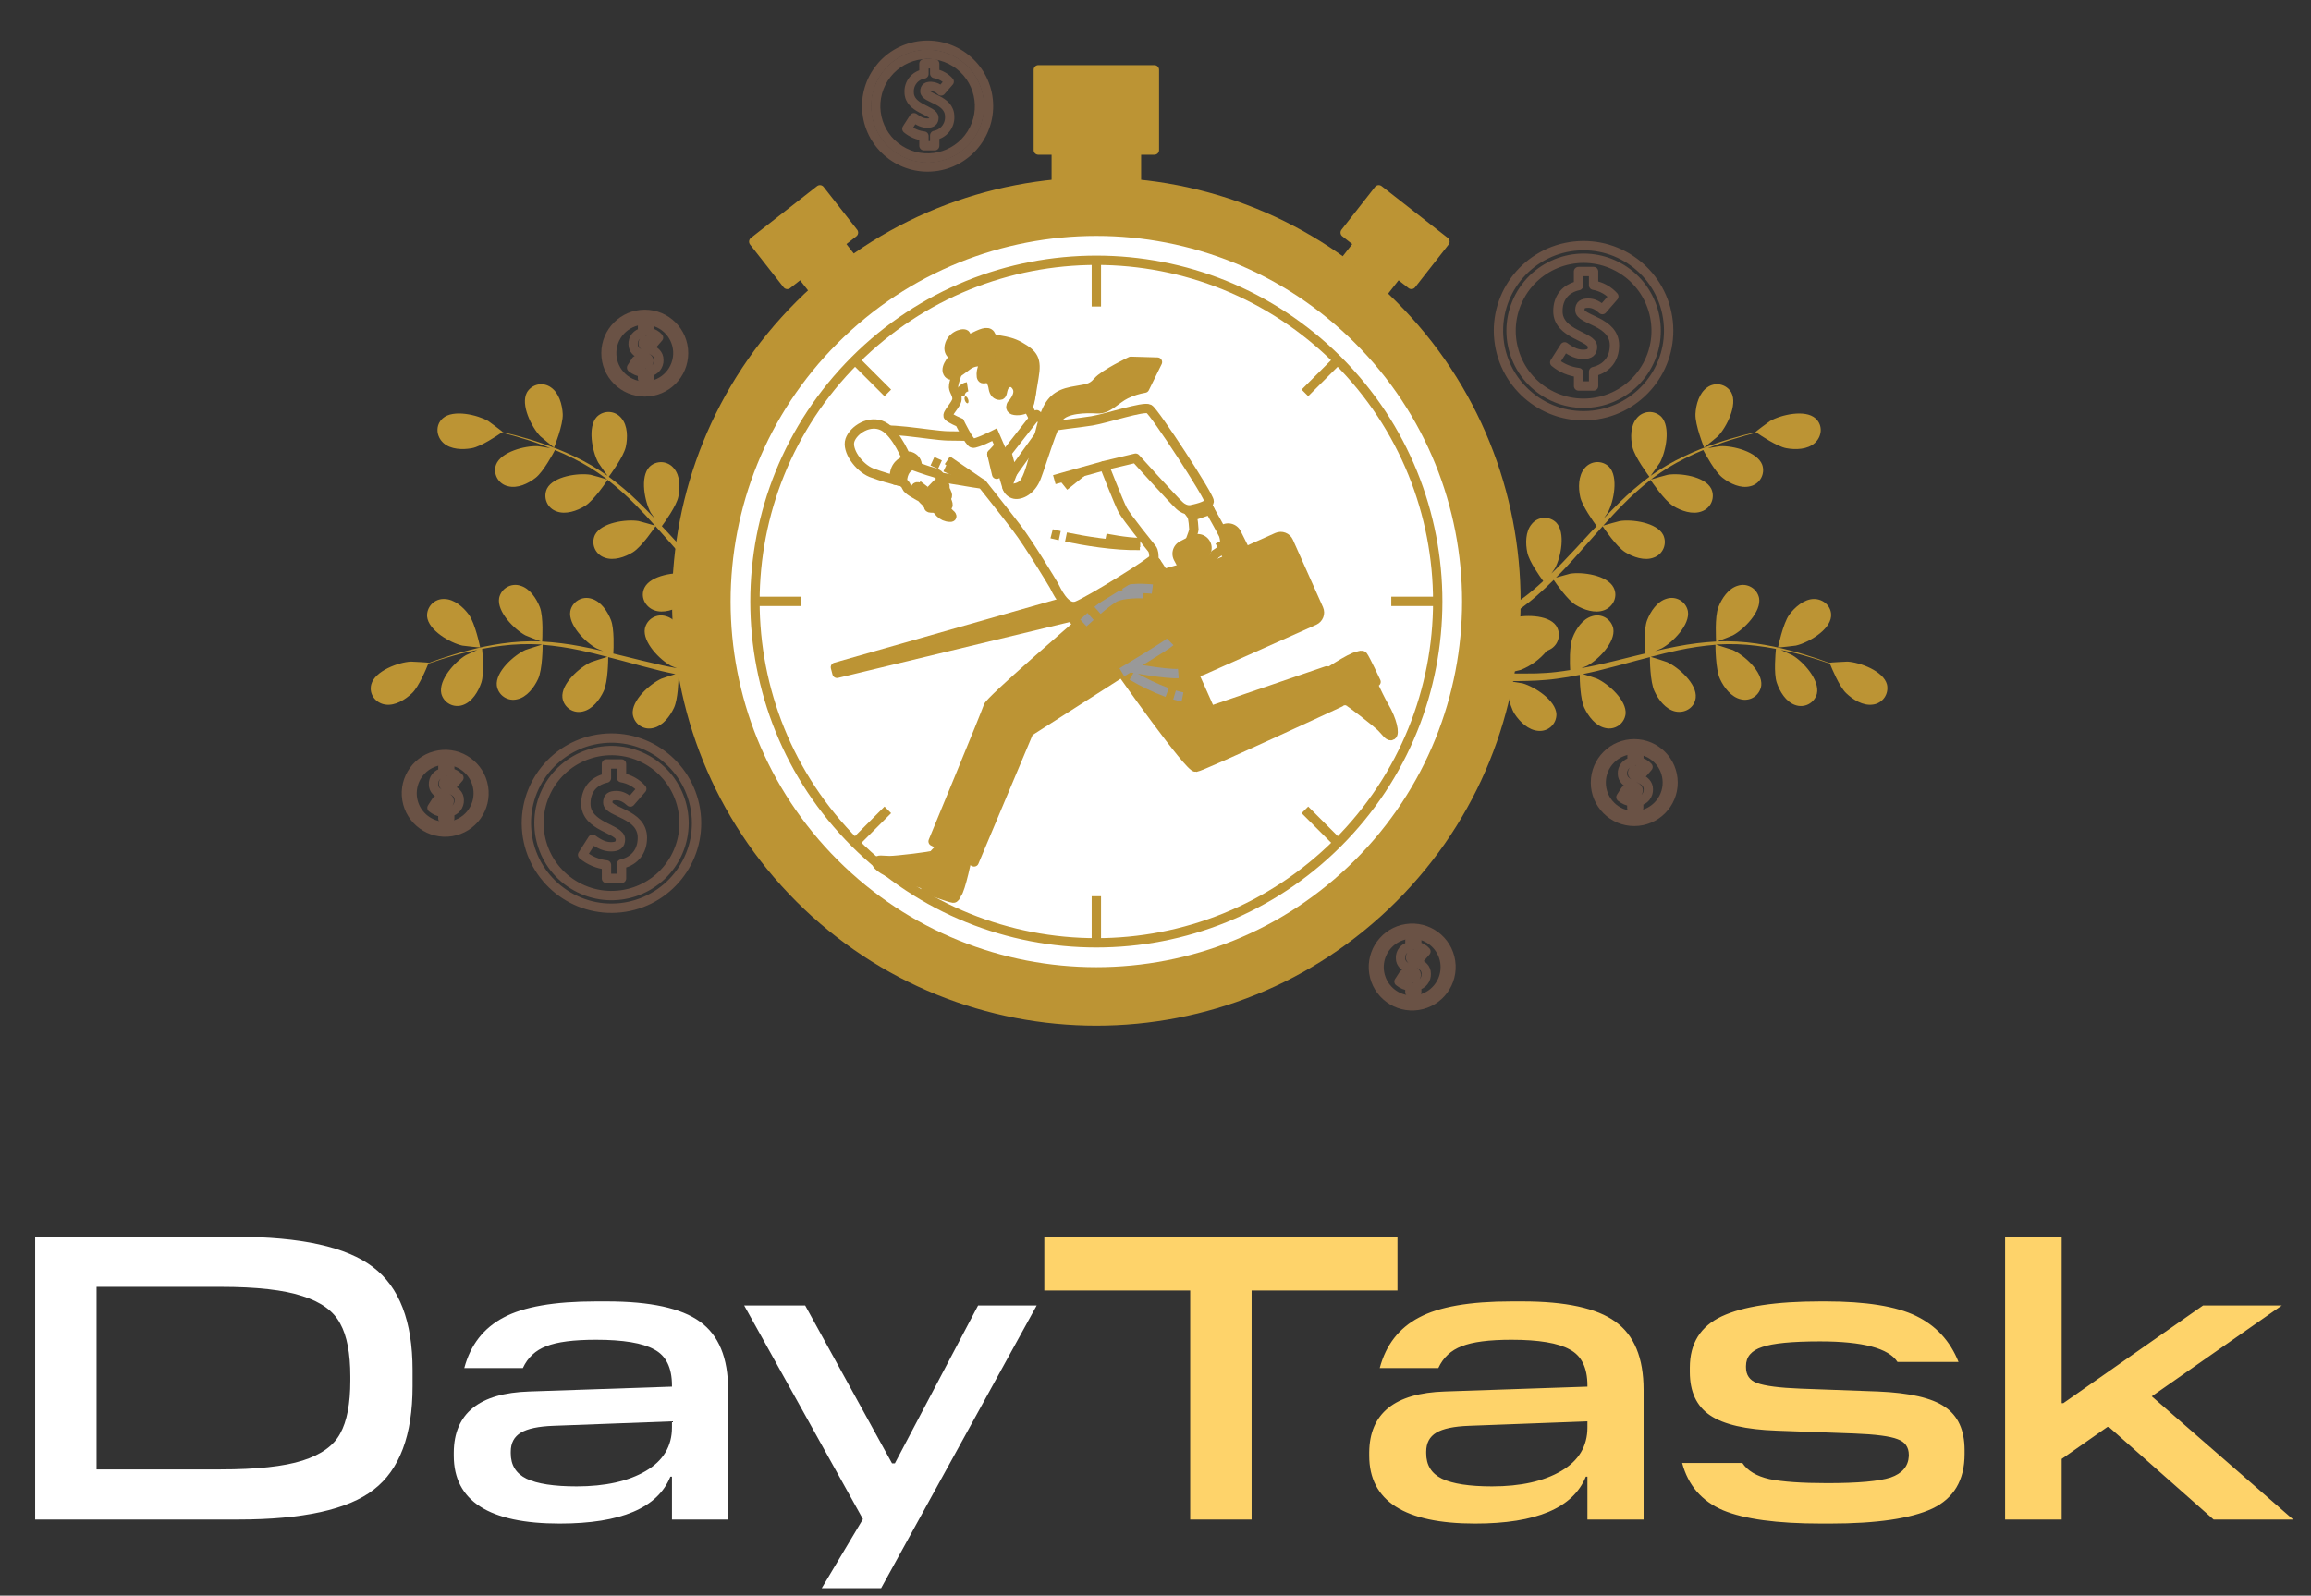 <svg width="139" height="96" viewBox="0 0 139 96" fill="none" xmlns="http://www.w3.org/2000/svg">
<rect x="0" y="0" width="139" height="96" fill="#333333" stroke="none"/>
<path d="M24.814 82.427V83.4C24.814 86.348 24.036 88.422 22.48 89.621C20.941 90.82 18.219 91.42 14.315 91.42H2.114V74.407H14.169C18.09 74.407 20.844 75.015 22.432 76.23C24.02 77.429 24.814 79.495 24.814 82.427ZM13.27 77.421H5.808V88.406H13.27C15.441 88.406 17.085 88.228 18.203 87.871C19.321 87.515 20.074 86.972 20.463 86.243C20.868 85.514 21.071 84.453 21.071 83.059V82.816C21.071 81.423 20.868 80.362 20.463 79.632C20.074 78.887 19.321 78.336 18.203 77.98C17.085 77.607 15.441 77.421 13.27 77.421ZM43.795 83.618V91.42H40.417V88.843H40.32C39.558 90.723 37.339 91.663 33.661 91.663C29.416 91.663 27.293 90.302 27.293 87.58V87.385C27.309 85.036 28.824 83.813 31.838 83.716L40.417 83.424V83.351C40.417 82.282 40.06 81.561 39.348 81.188C38.651 80.799 37.484 80.605 35.848 80.605C34.503 80.605 33.507 80.734 32.859 80.993C32.211 81.237 31.741 81.674 31.449 82.306H27.925C28.298 80.912 29.084 79.9 30.282 79.268C31.482 78.62 33.337 78.296 35.848 78.296H36.504C39.113 78.296 40.976 78.701 42.094 79.511C43.228 80.321 43.795 81.69 43.795 83.618ZM30.72 87.337V87.434C30.72 88.147 31.036 88.657 31.668 88.965C32.316 89.273 33.32 89.427 34.681 89.427C36.399 89.427 37.784 89.119 38.837 88.503C39.89 87.888 40.417 87.013 40.417 85.878V85.514L33.296 85.781C32.389 85.814 31.733 85.951 31.328 86.194C30.922 86.437 30.72 86.818 30.72 87.337ZM62.354 78.539L52.997 95.551H49.425L51.904 91.395L44.759 78.539H48.428L53.654 88.041H53.824L58.83 78.539H62.354Z" fill="white"/>
<path d="M75.281 77.64V91.42H71.587V77.64H62.813V74.407H84.054V77.64H75.281ZM98.857 83.618V91.42H95.479V88.843H95.382C94.62 90.723 92.4 91.663 88.722 91.663C84.478 91.663 82.355 90.302 82.355 87.58V87.385C82.371 85.036 83.886 83.813 86.9 83.716L95.479 83.424V83.351C95.479 82.282 95.122 81.561 94.409 81.188C93.713 80.799 92.546 80.605 90.91 80.605C89.565 80.605 88.569 80.734 87.921 80.993C87.272 81.237 86.803 81.674 86.511 82.306H82.987C83.36 80.912 84.145 79.9 85.344 79.268C86.543 78.62 88.398 78.296 90.91 78.296H91.566C94.174 78.296 96.038 78.701 97.156 79.511C98.29 80.321 98.857 81.69 98.857 83.618ZM85.782 87.337V87.434C85.782 88.147 86.098 88.657 86.73 88.965C87.378 89.273 88.382 89.427 89.743 89.427C91.461 89.427 92.846 89.119 93.899 88.503C94.952 87.888 95.479 87.013 95.479 85.878V85.514L88.358 85.781C87.451 85.814 86.794 85.951 86.389 86.194C85.984 86.437 85.782 86.818 85.782 87.337ZM110.071 91.663H109.537C106.88 91.663 104.911 91.395 103.631 90.861C102.351 90.31 101.533 89.362 101.176 88.017H104.798C105.105 88.487 105.648 88.811 106.426 88.989C107.22 89.151 108.378 89.232 109.901 89.232C111.748 89.232 113.02 89.119 113.717 88.892C114.413 88.649 114.778 88.22 114.81 87.604V87.531C114.81 87.061 114.584 86.745 114.13 86.583C113.676 86.405 112.809 86.292 111.53 86.243L106.863 86.073C105 86.008 103.663 85.7 102.853 85.149C102.043 84.599 101.638 83.732 101.638 82.549V82.282C101.638 80.823 102.278 79.794 103.558 79.195C104.838 78.596 106.815 78.296 109.488 78.296H109.804C112.234 78.296 114.049 78.588 115.248 79.171C116.447 79.754 117.297 80.678 117.8 81.941H114.13C113.595 81.115 112.04 80.702 109.464 80.702C107.795 80.702 106.636 80.815 105.988 81.042C105.34 81.253 105.016 81.633 105.016 82.184V82.257C105.016 82.727 105.235 83.043 105.672 83.205C106.159 83.383 107.033 83.497 108.297 83.545L112.963 83.716C114.859 83.796 116.196 84.104 116.973 84.639C117.767 85.174 118.164 86.04 118.164 87.239V87.482C118.164 89.054 117.516 90.148 116.22 90.763C114.924 91.363 112.874 91.663 110.071 91.663ZM124.004 87.774V91.42H120.601V74.407H124.004V84.42H124.101L132.51 78.539H137.249L129.423 84.007L137.929 91.42H133.142L126.847 85.854H126.75L124.004 87.774Z" fill="#FED36A"/>
<g opacity="0.3">
<path d="M95.803 24.982C98.612 24.675 100.641 22.148 100.334 19.339C100.027 16.529 97.5 14.501 94.69 14.808C91.881 15.115 89.852 17.642 90.159 20.451C90.467 23.261 92.993 25.289 95.803 24.982Z" stroke="#EB996E" stroke-width="0.562" stroke-linecap="round" stroke-linejoin="round"/>
<path d="M99.088 21.971C100.233 19.852 99.442 17.205 97.323 16.061C95.203 14.916 92.557 15.706 91.412 17.826C90.267 19.946 91.058 22.592 93.177 23.737C95.297 24.881 97.943 24.091 99.088 21.971Z" stroke="#EB996E" stroke-width="0.562" stroke-linecap="round" stroke-linejoin="round"/>
<path d="M97.105 20.771C97.105 19.304 95.024 19.271 95.024 18.658C95.024 18.336 95.193 18.239 95.54 18.239C95.839 18.239 96.09 18.368 96.378 18.627L97.066 17.836C96.748 17.48 96.32 17.242 95.85 17.161V16.336H94.943V17.185C94.165 17.353 93.704 17.907 93.704 18.723C93.704 20.134 95.786 20.223 95.786 20.868C95.786 21.182 95.624 21.32 95.221 21.32C94.882 21.32 94.544 21.19 94.108 20.868L93.512 21.804C93.921 22.142 94.42 22.353 94.947 22.412V23.223H95.851V22.356C96.689 22.156 97.105 21.548 97.105 20.771Z" stroke="#EB996E" stroke-width="0.562" stroke-linecap="round" stroke-linejoin="round"/>
</g>
<g opacity="0.3">
<path d="M98.296 49.417C99.585 49.417 100.63 48.372 100.63 47.083C100.63 45.794 99.585 44.749 98.296 44.749C97.007 44.749 95.962 45.794 95.962 47.083C95.962 48.372 97.007 49.417 98.296 49.417Z" stroke="#EB996E" stroke-width="0.562" stroke-linecap="round" stroke-linejoin="round"/>
<path d="M99.702 48.49C100.479 47.713 100.479 46.453 99.702 45.676C98.925 44.899 97.666 44.899 96.888 45.676C96.112 46.453 96.112 47.713 96.888 48.49C97.666 49.267 98.925 49.267 99.702 48.49Z" stroke="#EB996E" stroke-width="0.562" stroke-linecap="round" stroke-linejoin="round"/>
<path d="M99.142 47.482C99.142 46.813 98.193 46.794 98.193 46.519C98.193 46.371 98.27 46.328 98.428 46.328C98.574 46.335 98.711 46.398 98.812 46.504L99.124 46.143C98.98 45.982 98.787 45.874 98.574 45.835V45.459H98.161V45.846C97.994 45.87 97.842 45.956 97.735 46.087C97.628 46.218 97.575 46.385 97.585 46.553C97.585 47.197 98.534 47.241 98.534 47.532C98.534 47.676 98.46 47.738 98.277 47.738C98.089 47.728 97.91 47.655 97.769 47.532L97.494 47.959C97.681 48.113 97.908 48.209 98.149 48.235V48.605H98.562V48.204C98.73 48.176 98.882 48.086 98.989 47.953C99.096 47.82 99.15 47.653 99.142 47.482Z" stroke="#EB996E" stroke-width="0.562" stroke-linecap="round" stroke-linejoin="round"/>
</g>
<g opacity="0.3">
<path d="M56.371 10C58.369 9.68 59.729 7.802 59.41 5.804C59.09 3.807 57.212 2.446 55.214 2.766C53.216 3.086 51.856 4.964 52.176 6.962C52.495 8.959 54.374 10.319 56.371 10Z" stroke="#EB996E" stroke-width="0.562" stroke-linecap="round" stroke-linejoin="round"/>
<path d="M58.429 8.058C59.353 6.602 58.921 4.673 57.465 3.749C56.009 2.826 54.08 3.257 53.156 4.713C52.233 6.169 52.664 8.099 54.12 9.022C55.576 9.946 57.506 9.514 58.429 8.058Z" stroke="#EB996E" stroke-width="0.562" stroke-linecap="round" stroke-linejoin="round"/>
<path d="M57.12 7.012C57.12 5.962 55.631 5.938 55.631 5.498C55.631 5.268 55.752 5.198 56.001 5.198C56.229 5.209 56.445 5.307 56.601 5.473L57.091 4.908C56.864 4.653 56.557 4.482 56.22 4.423V3.837H55.573V4.447C55.315 4.488 55.082 4.624 54.918 4.827C54.754 5.03 54.671 5.287 54.684 5.548C54.684 6.558 56.173 6.621 56.173 7.083C56.173 7.308 56.059 7.407 55.77 7.407C55.528 7.407 55.284 7.314 54.973 7.083L54.547 7.749C54.839 7.992 55.196 8.144 55.573 8.186V8.768H56.22V8.147C56.482 8.099 56.718 7.957 56.883 7.748C57.048 7.54 57.133 7.278 57.12 7.012Z" stroke="#EB996E" stroke-width="0.562" stroke-linecap="round" stroke-linejoin="round"/>
</g>
<g opacity="0.3">
<path d="M27.151 50.031C28.423 49.824 29.287 48.626 29.081 47.353C28.874 46.081 27.675 45.217 26.403 45.424C25.131 45.63 24.267 46.829 24.474 48.101C24.68 49.373 25.879 50.237 27.151 50.031Z" stroke="#EB996E" stroke-width="0.562" stroke-linecap="round" stroke-linejoin="round"/>
<path d="M28.764 47.728C28.764 47.335 28.648 46.95 28.429 46.623C28.21 46.296 27.899 46.041 27.536 45.89C27.172 45.739 26.772 45.7 26.386 45.777C26 45.854 25.646 46.043 25.368 46.321C25.089 46.6 24.9 46.954 24.823 47.34C24.746 47.726 24.786 48.126 24.936 48.49C25.087 48.853 25.342 49.164 25.669 49.383C25.996 49.601 26.381 49.718 26.774 49.718C27.302 49.718 27.808 49.508 28.181 49.135C28.555 48.762 28.764 48.256 28.764 47.728V47.728Z" stroke="#EB996E" stroke-width="0.562" stroke-linecap="round" stroke-linejoin="round"/>
<path d="M27.621 48.129C27.621 47.459 26.673 47.441 26.673 47.166C26.673 47.018 26.75 46.974 26.908 46.974C27.053 46.981 27.191 47.044 27.291 47.15L27.603 46.79C27.459 46.629 27.265 46.521 27.052 46.483V46.106H26.64V46.494C26.475 46.52 26.326 46.606 26.221 46.736C26.116 46.865 26.064 47.029 26.073 47.196C26.073 47.838 27.022 47.884 27.022 48.174C27.022 48.312 26.949 48.379 26.765 48.379C26.578 48.369 26.399 48.297 26.257 48.174L25.982 48.601C26.169 48.754 26.397 48.849 26.637 48.876V49.245H27.05V48.851C27.217 48.821 27.367 48.731 27.472 48.598C27.577 48.465 27.63 48.298 27.621 48.129V48.129Z" stroke="#EB996E" stroke-width="0.562" stroke-linecap="round" stroke-linejoin="round"/>
</g>
<g opacity="0.3">
<path d="M85.287 60.488C86.561 60.296 87.439 59.107 87.248 57.833C87.056 56.558 85.868 55.68 84.593 55.872C83.319 56.064 82.441 57.252 82.632 58.527C82.824 59.801 84.012 60.679 85.287 60.488Z" stroke="#EB996E" stroke-width="0.562" stroke-linecap="round" stroke-linejoin="round"/>
<path d="M86.927 58.183C86.927 57.79 86.81 57.406 86.591 57.079C86.372 56.752 86.061 56.497 85.697 56.347C85.334 56.197 84.934 56.158 84.548 56.235C84.162 56.312 83.808 56.502 83.53 56.78C83.252 57.058 83.062 57.413 82.986 57.799C82.909 58.185 82.949 58.585 83.1 58.948C83.25 59.312 83.505 59.622 83.832 59.841C84.16 60.059 84.544 60.176 84.938 60.176C85.199 60.176 85.458 60.124 85.7 60.024C85.942 59.924 86.161 59.778 86.346 59.592C86.531 59.407 86.677 59.188 86.777 58.946C86.877 58.704 86.928 58.445 86.927 58.183V58.183Z" stroke="#EB996E" stroke-width="0.562" stroke-linecap="round" stroke-linejoin="round"/>
<path d="M85.784 58.582C85.784 57.914 84.836 57.894 84.836 57.619C84.836 57.472 84.913 57.428 85.071 57.428C85.217 57.435 85.354 57.498 85.454 57.604L85.766 57.243C85.622 57.082 85.428 56.973 85.216 56.935V56.56H84.803V56.948C84.638 56.974 84.49 57.06 84.385 57.189C84.28 57.318 84.227 57.482 84.236 57.648C84.236 58.292 85.185 58.336 85.185 58.628C85.185 58.765 85.112 58.833 84.928 58.833C84.741 58.823 84.562 58.751 84.42 58.628L84.145 59.054C84.332 59.207 84.56 59.303 84.8 59.33V59.698H85.213V59.303C85.379 59.273 85.529 59.183 85.634 59.05C85.739 58.918 85.792 58.751 85.784 58.582Z" stroke="#EB996E" stroke-width="0.562" stroke-linecap="round" stroke-linejoin="round"/>
</g>
<g opacity="0.3">
<path d="M38.782 23.579C40.071 23.579 41.115 22.534 41.115 21.245C41.115 19.956 40.071 18.912 38.782 18.912C37.493 18.912 36.448 19.956 36.448 21.245C36.448 22.534 37.493 23.579 38.782 23.579Z" stroke="#EB996E" stroke-width="0.562" stroke-linecap="round" stroke-linejoin="round"/>
<path d="M40.653 21.921C41.027 20.887 40.492 19.747 39.459 19.372C38.426 18.998 37.285 19.533 36.911 20.566C36.537 21.599 37.071 22.74 38.105 23.114C39.138 23.488 40.279 22.954 40.653 21.921Z" stroke="#EB996E" stroke-width="0.562" stroke-linecap="round" stroke-linejoin="round"/>
<path d="M39.629 21.647C39.629 20.977 38.68 20.959 38.68 20.684C38.68 20.537 38.757 20.493 38.915 20.493C39.061 20.5 39.198 20.563 39.298 20.67L39.61 20.31C39.467 20.148 39.273 20.039 39.06 20.001V19.624H38.647V20.012C38.482 20.039 38.334 20.125 38.229 20.255C38.124 20.384 38.071 20.548 38.08 20.714C38.08 21.358 39.029 21.402 39.029 21.692C39.029 21.83 38.956 21.899 38.772 21.899C38.585 21.888 38.406 21.816 38.264 21.692L37.989 22.119C38.176 22.272 38.404 22.368 38.644 22.394V22.764H39.057V22.368C39.224 22.338 39.374 22.248 39.479 22.116C39.584 21.983 39.638 21.816 39.629 21.647V21.647Z" stroke="#EB996E" stroke-width="0.562" stroke-linecap="round" stroke-linejoin="round"/>
</g>
<g opacity="0.3">
<path d="M37.336 54.61C40.145 54.302 42.173 51.775 41.865 48.965C41.556 46.156 39.029 44.128 36.22 44.436C33.41 44.744 31.383 47.272 31.691 50.081C31.999 52.891 34.526 54.918 37.336 54.61Z" stroke="#EB996E" stroke-width="0.562" stroke-linecap="round" stroke-linejoin="round"/>
<path d="M40.692 51.449C41.758 49.289 40.871 46.673 38.71 45.608C36.55 44.542 33.934 45.429 32.869 47.59C31.803 49.75 32.69 52.365 34.85 53.431C37.011 54.497 39.626 53.61 40.692 51.449Z" stroke="#EB996E" stroke-width="0.562" stroke-linecap="round" stroke-linejoin="round"/>
<path d="M38.637 50.398C38.637 48.93 36.557 48.898 36.557 48.284C36.557 47.962 36.726 47.864 37.073 47.864C37.371 47.864 37.623 47.994 37.912 48.253L38.6 47.461C38.282 47.106 37.852 46.868 37.382 46.787V45.962H36.475V46.812C35.699 46.98 35.237 47.534 35.237 48.349C35.237 49.761 37.318 49.849 37.318 50.494C37.318 50.809 37.157 50.945 36.754 50.945C36.415 50.945 36.075 50.816 35.64 50.494L35.043 51.43C35.452 51.768 35.951 51.979 36.478 52.038V52.849H37.382V51.982C38.222 51.782 38.637 51.174 38.637 50.398Z" stroke="#EB996E" stroke-width="0.562" stroke-linecap="round" stroke-linejoin="round"/>
</g>
<path d="M33.847 24.907C33.88 25.563 33.327 26.928 33.327 26.93C33.327 26.931 32.537 26.293 32.493 26.242C31.976 25.7 31.293 24.35 31.692 23.612C31.762 23.491 31.857 23.387 31.969 23.305C32.082 23.223 32.211 23.166 32.347 23.137C32.484 23.108 32.625 23.108 32.761 23.138C32.897 23.167 33.026 23.224 33.139 23.307C33.627 23.644 33.818 24.348 33.847 24.907Z" fill="#BC9434"/>
<path d="M47.239 37.946L47.324 37.997L47.335 38.59L46.98 38.371C46.637 38.158 46.276 37.924 45.905 37.683C45.619 37.995 45.315 38.289 44.995 38.565C45.278 39.132 45.398 40.354 45.407 40.511C45.805 40.501 46.192 40.488 46.556 40.47C46.807 40.457 47.047 40.444 47.28 40.428L47.085 40.946C46.918 40.946 46.75 40.958 46.575 40.962C46.172 40.973 45.742 40.979 45.299 40.979C45.274 41.137 45.062 42.438 44.722 42.953C44.414 43.42 43.896 43.929 43.299 43.966C43.161 43.979 43.022 43.963 42.891 43.919C42.76 43.876 42.639 43.805 42.537 43.711C42.435 43.618 42.353 43.504 42.297 43.378C42.242 43.251 42.213 43.114 42.214 42.975C42.245 42.136 43.519 41.324 44.24 41.118C44.283 41.107 44.759 41.028 45.059 40.98C44.879 40.98 44.703 40.98 44.517 40.98C44.148 40.98 43.781 40.961 43.385 40.947L42.807 40.906C42.614 40.896 42.41 40.862 42.211 40.84C41.747 40.781 41.282 40.702 40.814 40.605C40.814 40.927 40.778 42.072 40.539 42.582C40.3 43.093 39.866 43.673 39.287 43.8C39.151 43.834 39.01 43.839 38.873 43.815C38.736 43.791 38.605 43.739 38.489 43.661C38.373 43.583 38.275 43.482 38.201 43.363C38.127 43.245 38.079 43.112 38.059 42.974C37.963 42.14 39.1 41.141 39.782 40.832C39.823 40.812 40.333 40.646 40.623 40.556C40.348 40.497 40.061 40.441 39.779 40.372C38.965 40.174 38.147 39.948 37.33 39.727L36.583 39.535C36.583 39.651 36.576 41.013 36.308 41.584C36.074 42.092 35.633 42.675 35.056 42.802C34.92 42.837 34.779 42.842 34.642 42.818C34.504 42.794 34.373 42.742 34.257 42.664C34.141 42.586 34.043 42.484 33.969 42.366C33.895 42.248 33.847 42.115 33.828 41.977C33.732 41.143 34.868 40.144 35.55 39.834C35.602 39.811 36.342 39.571 36.533 39.52C35.983 39.374 35.432 39.236 34.882 39.121C34.142 38.962 33.392 38.852 32.638 38.79C32.638 38.843 32.638 40.265 32.363 40.854C32.127 41.361 31.688 41.944 31.11 42.07C30.975 42.105 30.834 42.11 30.696 42.087C30.558 42.063 30.427 42.01 30.311 41.932C30.195 41.855 30.097 41.753 30.023 41.634C29.949 41.516 29.901 41.383 29.882 41.245C29.787 40.412 30.922 39.412 31.604 39.102C31.658 39.079 32.455 38.827 32.602 38.784C32.558 38.784 32.514 38.773 32.464 38.77C31.706 38.729 30.946 38.755 30.193 38.849C29.78 38.896 29.381 38.963 28.997 39.037C29.024 39.303 29.134 40.514 28.95 41.068C28.773 41.599 28.4 42.226 27.838 42.416C27.709 42.462 27.572 42.481 27.435 42.471C27.298 42.462 27.164 42.424 27.043 42.36C26.921 42.296 26.814 42.208 26.728 42.101C26.643 41.994 26.58 41.87 26.545 41.737C26.358 40.911 27.37 39.801 28.021 39.419C28.056 39.398 28.434 39.226 28.709 39.103C28.536 39.141 28.358 39.175 28.193 39.212C27.575 39.35 27.017 39.52 26.524 39.673C26.249 39.763 25.994 39.848 25.76 39.93C25.652 40.206 25.198 41.306 24.786 41.701C24.375 42.096 23.764 42.475 23.179 42.389C22.594 42.304 22.177 41.765 22.33 41.18C22.541 40.368 23.961 39.845 24.709 39.804C24.774 39.804 25.791 39.859 25.785 39.873V39.889C26.009 39.805 26.249 39.717 26.515 39.628C27.004 39.464 27.56 39.284 28.178 39.128C28.842 38.951 29.515 38.813 30.195 38.715C30.956 38.604 31.725 38.561 32.493 38.586H32.521C32.288 38.503 31.65 38.25 31.603 38.225C30.942 37.872 29.873 36.803 30.022 35.977C30.05 35.841 30.107 35.712 30.189 35.599C30.271 35.486 30.375 35.391 30.496 35.322C30.616 35.252 30.75 35.208 30.889 35.194C31.028 35.179 31.168 35.194 31.3 35.237C31.87 35.401 32.264 36.009 32.471 36.532C32.698 37.12 32.617 38.486 32.609 38.596C33.39 38.641 34.167 38.738 34.936 38.886C35.383 38.97 35.833 39.069 36.282 39.174C36.083 39.095 35.907 39.024 35.884 39.011C35.222 38.657 34.154 37.588 34.303 36.763C34.331 36.626 34.388 36.497 34.47 36.384C34.552 36.272 34.656 36.177 34.777 36.107C34.897 36.037 35.031 35.993 35.17 35.978C35.308 35.964 35.449 35.978 35.581 36.021C36.151 36.185 36.551 36.794 36.752 37.317C36.953 37.84 36.91 39.013 36.89 39.321C37.062 39.362 37.234 39.402 37.404 39.445C38.23 39.648 39.056 39.857 39.859 40.034C40.144 40.097 40.429 40.149 40.712 40.201C40.536 40.131 40.389 40.072 40.368 40.064C39.706 39.712 38.637 38.641 38.787 37.815C38.816 37.679 38.873 37.55 38.954 37.437C39.036 37.324 39.141 37.23 39.261 37.16C39.382 37.09 39.516 37.046 39.654 37.032C39.793 37.017 39.933 37.032 40.066 37.075C40.634 37.239 41.036 37.848 41.237 38.37C41.438 38.892 41.399 39.952 41.374 40.318C41.666 40.364 41.959 40.409 42.244 40.44C42.439 40.456 42.625 40.486 42.822 40.492L43.401 40.521C43.77 40.521 44.15 40.532 44.51 40.528C44.759 40.528 44.999 40.521 45.238 40.515C44.953 40.456 44.397 40.328 44.352 40.312C43.739 40.07 43.198 39.675 42.781 39.165C42.711 39.141 42.645 39.111 42.581 39.075C42.458 39.009 42.349 38.919 42.264 38.809C42.178 38.699 42.116 38.573 42.082 38.438C42.048 38.302 42.043 38.161 42.068 38.024C42.092 37.887 42.145 37.756 42.223 37.641C42.712 36.959 44.224 36.981 44.937 37.211C44.979 37.225 45.42 37.422 45.695 37.551C45.545 37.451 45.398 37.355 45.243 37.248C44.938 37.042 44.639 36.827 44.318 36.598L43.867 36.233C43.712 36.119 43.562 35.978 43.407 35.849C43.054 35.545 42.71 35.218 42.372 34.886C42.191 35.153 41.534 36.091 41.055 36.387C40.576 36.683 39.892 36.925 39.34 36.712C38.789 36.499 38.494 35.886 38.768 35.35C39.148 34.601 40.648 34.395 41.382 34.512C41.429 34.52 41.949 34.664 42.234 34.748C42.033 34.545 41.831 34.342 41.633 34.129C41.063 33.515 40.505 32.876 39.946 32.24C39.774 32.046 39.6 31.853 39.428 31.66C39.365 31.757 38.603 32.889 38.072 33.221C37.597 33.515 36.909 33.758 36.357 33.544C36.225 33.498 36.105 33.426 36.003 33.33C35.902 33.235 35.821 33.119 35.767 32.991C35.713 32.862 35.687 32.724 35.69 32.584C35.693 32.445 35.725 32.308 35.785 32.182C36.166 31.435 37.664 31.227 38.399 31.345C38.456 31.355 39.206 31.563 39.393 31.621C39.013 31.195 38.63 30.776 38.237 30.382C37.707 29.842 37.143 29.336 36.548 28.869C36.52 28.914 35.734 30.099 35.186 30.439C34.71 30.733 34.022 30.977 33.47 30.763C33.339 30.717 33.218 30.644 33.116 30.549C33.015 30.453 32.934 30.337 32.881 30.209C32.827 30.08 32.801 29.942 32.804 29.802C32.807 29.663 32.84 29.526 32.899 29.4C33.279 28.652 34.778 28.446 35.514 28.563C35.573 28.573 36.379 28.798 36.522 28.849C36.488 28.822 36.455 28.79 36.419 28.764C35.809 28.312 35.161 27.915 34.482 27.576C34.109 27.387 33.741 27.224 33.381 27.074C33.257 27.311 32.679 28.381 32.221 28.742C31.763 29.102 31.12 29.404 30.55 29.252C30.415 29.221 30.287 29.162 30.175 29.078C30.064 28.994 29.972 28.888 29.904 28.766C29.836 28.644 29.795 28.51 29.783 28.371C29.771 28.232 29.788 28.092 29.834 27.96C30.128 27.176 31.595 26.806 32.343 26.842C32.385 26.842 32.796 26.909 33.095 26.961C32.931 26.897 32.763 26.824 32.605 26.767C32.01 26.544 31.453 26.377 30.953 26.231C30.678 26.151 30.414 26.085 30.173 26.024C29.931 26.192 28.947 26.858 28.384 26.963C27.822 27.067 27.105 27.045 26.667 26.648C26.23 26.25 26.176 25.574 26.626 25.171C27.249 24.61 28.722 24.958 29.37 25.334C29.425 25.366 30.242 25.976 30.23 25.986L30.215 25.995C30.447 26.049 30.696 26.108 30.967 26.178C31.467 26.316 32.028 26.469 32.63 26.681C33.28 26.901 33.917 27.159 34.537 27.454C35.232 27.782 35.898 28.17 36.525 28.614L36.546 28.632C36.398 28.435 36.006 27.871 35.98 27.824C35.624 27.165 35.322 25.683 35.903 25.072C36.002 24.974 36.121 24.898 36.251 24.849C36.381 24.8 36.521 24.779 36.66 24.787C36.799 24.796 36.934 24.833 37.058 24.897C37.181 24.962 37.29 25.051 37.377 25.16C37.762 25.61 37.759 26.339 37.64 26.886C37.502 27.502 36.676 28.596 36.617 28.683C37.25 29.152 37.851 29.664 38.416 30.214C38.743 30.532 39.064 30.861 39.379 31.195C39.258 31.022 39.149 30.865 39.137 30.842C38.78 30.183 38.479 28.699 39.06 28.09C39.159 27.992 39.277 27.916 39.408 27.867C39.538 27.818 39.677 27.797 39.816 27.805C39.955 27.813 40.091 27.851 40.215 27.915C40.338 27.979 40.447 28.069 40.533 28.178C40.919 28.628 40.916 29.357 40.796 29.903C40.676 30.45 39.993 31.404 39.808 31.654C39.929 31.783 40.05 31.911 40.17 32.04C40.744 32.665 41.314 33.29 41.892 33.886C42.095 34.096 42.304 34.298 42.511 34.496C42.403 34.341 42.314 34.21 42.302 34.188C41.945 33.529 41.644 32.047 42.224 31.436C42.637 31 43.325 31.084 43.698 31.524C44.071 31.965 44.081 32.705 43.961 33.251C43.841 33.797 43.224 34.659 43.006 34.955C43.225 35.154 43.444 35.354 43.665 35.537C43.818 35.658 43.958 35.786 44.119 35.899L44.586 36.241C44.891 36.449 45.204 36.665 45.506 36.859C45.715 36.997 45.919 37.123 46.121 37.251C45.916 37.045 45.523 36.631 45.494 36.592C45.041 35.995 44.52 34.576 45.001 33.888C45.084 33.776 45.19 33.683 45.312 33.615C45.433 33.547 45.568 33.505 45.706 33.492C45.845 33.479 45.985 33.495 46.117 33.54C46.249 33.584 46.37 33.656 46.472 33.751C46.919 34.137 47.023 34.858 46.992 35.417C46.953 36.032 46.337 37.194 46.259 37.343C46.595 37.558 46.924 37.76 47.239 37.946Z" fill="#BC9434"/>
<path d="M28.88 38.951C28.88 38.966 27.87 38.854 27.807 38.841C27.076 38.674 25.762 37.924 25.688 37.089C25.679 36.95 25.7 36.81 25.75 36.68C25.799 36.549 25.875 36.431 25.973 36.332C26.071 36.233 26.188 36.155 26.318 36.104C26.448 36.054 26.587 36.031 26.726 36.038C27.318 36.044 27.866 36.526 28.197 36.977C28.587 37.506 28.88 38.949 28.88 38.951Z" fill="#BC9434"/>
<path d="M101.977 24.907C101.944 25.563 102.496 26.928 102.496 26.93C102.496 26.931 103.286 26.293 103.331 26.242C103.848 25.7 104.531 24.35 104.132 23.612C104.062 23.491 103.968 23.387 103.855 23.305C103.742 23.223 103.613 23.166 103.477 23.137C103.34 23.108 103.199 23.108 103.063 23.138C102.927 23.167 102.798 23.224 102.686 23.307C102.196 23.644 102.004 24.348 101.977 24.907Z" fill="#BC9434"/>
<path d="M88.585 37.946L88.499 37.997L88.489 38.59L88.844 38.371C89.187 38.158 89.549 37.924 89.918 37.683C90.204 37.995 90.508 38.289 90.828 38.565C90.545 39.132 90.427 40.354 90.416 40.511C90.018 40.501 89.633 40.488 89.268 40.47C89.016 40.457 88.775 40.444 88.544 40.428L88.741 40.95C88.906 40.95 89.074 40.962 89.249 40.967C89.652 40.977 90.084 40.983 90.527 40.983C90.552 41.141 90.764 42.442 91.104 42.958C91.412 43.424 91.929 43.933 92.525 43.97C92.664 43.984 92.804 43.968 92.936 43.924C93.068 43.88 93.19 43.809 93.293 43.715C93.395 43.621 93.477 43.506 93.533 43.378C93.588 43.25 93.616 43.112 93.615 42.973C93.583 42.133 92.309 41.322 91.588 41.115C91.545 41.104 91.069 41.026 90.762 40.977C90.944 40.977 91.119 40.977 91.313 40.977C91.682 40.977 92.049 40.958 92.444 40.944L93.022 40.903C93.216 40.894 93.418 40.859 93.619 40.837C94.081 40.778 94.548 40.7 95.016 40.602C95.016 40.924 95.05 42.069 95.291 42.579C95.532 43.09 95.965 43.67 96.543 43.797C96.678 43.831 96.82 43.837 96.957 43.813C97.095 43.789 97.226 43.736 97.342 43.658C97.457 43.58 97.556 43.479 97.63 43.361C97.704 43.242 97.752 43.11 97.772 42.971C97.867 42.138 96.732 41.139 96.049 40.829C96.006 40.81 95.499 40.643 95.208 40.554C95.484 40.495 95.768 40.438 96.052 40.369C96.865 40.171 97.684 39.946 98.501 39.724L99.236 39.535C99.236 39.651 99.243 41.013 99.511 41.584C99.745 42.092 100.184 42.675 100.762 42.802C101.34 42.929 101.922 42.581 101.991 41.977C102.086 41.143 100.95 40.144 100.268 39.834C100.217 39.811 99.477 39.571 99.285 39.52C99.836 39.374 100.386 39.236 100.937 39.121C101.676 38.962 102.426 38.852 103.18 38.79C103.18 38.843 103.18 40.265 103.455 40.854C103.689 41.361 104.129 41.944 104.707 42.07C104.842 42.105 104.983 42.11 105.121 42.086C105.259 42.062 105.39 42.01 105.505 41.932C105.621 41.854 105.719 41.752 105.793 41.634C105.867 41.516 105.915 41.383 105.934 41.245C106.031 40.412 104.896 39.412 104.213 39.102C104.159 39.079 103.363 38.827 103.214 38.784C103.258 38.784 103.303 38.773 103.352 38.77C104.109 38.729 104.869 38.755 105.622 38.849C106.035 38.896 106.435 38.963 106.818 39.037C106.792 39.303 106.68 40.514 106.866 41.068C107.043 41.599 107.416 42.226 107.976 42.416C108.106 42.463 108.245 42.484 108.383 42.475C108.521 42.466 108.656 42.429 108.779 42.365C108.902 42.301 109.01 42.212 109.096 42.104C109.183 41.996 109.246 41.871 109.281 41.737C109.468 40.911 108.455 39.801 107.804 39.419C107.77 39.398 107.392 39.226 107.116 39.103C107.288 39.141 107.467 39.175 107.632 39.212C108.25 39.35 108.808 39.52 109.3 39.673C109.575 39.763 109.831 39.848 110.065 39.93C110.174 40.206 110.628 41.306 111.039 41.701C111.451 42.096 112.06 42.475 112.645 42.389C112.784 42.373 112.917 42.327 113.037 42.255C113.156 42.184 113.26 42.088 113.34 41.974C113.42 41.86 113.475 41.73 113.502 41.593C113.529 41.457 113.527 41.316 113.496 41.18C113.284 40.368 111.864 39.845 111.117 39.804C111.052 39.804 110.035 39.859 110.04 39.873V39.889C109.818 39.805 109.577 39.717 109.313 39.628C108.821 39.464 108.267 39.284 107.649 39.128C106.985 38.951 106.312 38.813 105.632 38.715C104.871 38.604 104.102 38.561 103.334 38.586H103.306C103.537 38.503 104.177 38.25 104.224 38.225C104.885 37.872 105.954 36.803 105.804 35.977C105.775 35.841 105.718 35.712 105.637 35.599C105.555 35.486 105.45 35.391 105.33 35.322C105.209 35.252 105.075 35.208 104.937 35.193C104.798 35.179 104.658 35.194 104.525 35.237C103.957 35.401 103.555 36.009 103.354 36.532C103.127 37.12 103.217 38.486 103.217 38.596C102.435 38.64 101.656 38.737 100.887 38.885C100.439 38.968 99.99 39.068 99.541 39.172C99.74 39.094 99.916 39.022 99.939 39.01C100.6 38.656 101.669 37.587 101.52 36.761C101.492 36.625 101.435 36.496 101.353 36.383C101.271 36.27 101.167 36.175 101.046 36.106C100.926 36.036 100.792 35.992 100.653 35.977C100.515 35.962 100.374 35.977 100.242 36.02C99.672 36.183 99.27 36.793 99.069 37.316C98.868 37.839 98.913 39.011 98.932 39.319L98.416 39.443C97.59 39.647 96.773 39.856 95.962 40.032C95.676 40.096 95.393 40.148 95.109 40.2C95.284 40.13 95.431 40.071 95.453 40.062C96.114 39.71 97.183 38.64 97.034 37.814C97.006 37.678 96.949 37.549 96.867 37.436C96.785 37.323 96.681 37.228 96.56 37.158C96.44 37.089 96.306 37.045 96.167 37.03C96.029 37.016 95.888 37.031 95.756 37.074C95.186 37.237 94.786 37.847 94.585 38.369C94.384 38.89 94.42 39.948 94.441 40.313C94.149 40.358 93.856 40.404 93.571 40.434C93.376 40.45 93.188 40.481 92.992 40.486L92.414 40.515C92.045 40.515 91.664 40.526 91.305 40.522C91.054 40.522 90.816 40.515 90.577 40.51C90.862 40.45 91.417 40.322 91.461 40.306C92.075 40.065 92.616 39.67 93.033 39.16C93.102 39.136 93.17 39.105 93.234 39.069C93.357 39.004 93.465 38.913 93.551 38.803C93.637 38.694 93.698 38.567 93.732 38.432C93.766 38.297 93.771 38.156 93.747 38.019C93.722 37.881 93.669 37.751 93.591 37.635C93.103 36.954 91.589 36.976 90.877 37.206C90.835 37.22 90.395 37.416 90.118 37.546C90.27 37.445 90.417 37.349 90.57 37.243C90.875 37.037 91.174 36.822 91.496 36.592L91.955 36.239C92.111 36.124 92.261 35.984 92.416 35.855C92.77 35.55 93.113 35.223 93.451 34.891C93.633 35.158 94.29 36.097 94.768 36.393C95.246 36.688 95.933 36.921 96.484 36.713C97.034 36.505 97.329 35.888 97.055 35.351C96.675 34.602 95.177 34.396 94.441 34.513C94.395 34.521 93.874 34.666 93.589 34.75C93.791 34.546 93.993 34.344 94.19 34.13C94.761 33.517 95.318 32.877 95.878 32.241C96.049 32.047 96.222 31.855 96.394 31.662C96.459 31.758 97.22 32.891 97.751 33.222C98.227 33.517 98.915 33.759 99.467 33.546C99.599 33.5 99.719 33.427 99.821 33.332C99.922 33.236 100.003 33.12 100.057 32.992C100.111 32.863 100.137 32.725 100.134 32.586C100.13 32.446 100.098 32.309 100.038 32.183C99.658 31.436 98.16 31.228 97.424 31.347C97.369 31.356 96.619 31.564 96.43 31.622C96.81 31.197 97.194 30.777 97.588 30.384C98.116 29.843 98.68 29.337 99.275 28.87C99.305 28.915 100.09 30.1 100.638 30.44C101.114 30.734 101.801 30.978 102.354 30.765C102.486 30.719 102.606 30.646 102.708 30.55C102.809 30.455 102.89 30.339 102.944 30.21C102.997 30.082 103.024 29.943 103.02 29.804C103.017 29.664 102.985 29.527 102.925 29.401C102.545 28.654 101.047 28.447 100.311 28.564C100.253 28.574 99.447 28.8 99.303 28.851C99.338 28.823 99.371 28.791 99.405 28.765C100.015 28.313 100.664 27.916 101.344 27.578C101.717 27.388 102.084 27.226 102.445 27.076C102.569 27.312 103.145 28.383 103.605 28.743C104.064 29.104 104.706 29.405 105.274 29.254C105.41 29.223 105.538 29.163 105.649 29.08C105.761 28.996 105.853 28.89 105.921 28.768C105.989 28.646 106.03 28.511 106.043 28.372C106.055 28.233 106.038 28.094 105.992 27.962C105.696 27.177 104.23 26.807 103.481 26.843C103.441 26.843 103.03 26.91 102.731 26.963C102.895 26.898 103.063 26.825 103.221 26.769C103.814 26.546 104.371 26.378 104.872 26.232C105.147 26.152 105.412 26.086 105.651 26.026C105.893 26.194 106.877 26.86 107.44 26.964C108.003 27.069 108.718 27.047 109.157 26.649C109.596 26.251 109.648 25.576 109.198 25.172C108.574 24.611 107.101 24.959 106.455 25.335C106.398 25.368 105.582 25.977 105.595 25.987L105.61 25.997C105.376 26.05 105.127 26.11 104.857 26.18C104.357 26.317 103.795 26.47 103.193 26.682C102.544 26.902 101.907 27.16 101.288 27.455C100.592 27.782 99.926 28.171 99.299 28.615L99.277 28.633C99.424 28.436 99.818 27.872 99.843 27.826C100.199 27.166 100.5 25.684 99.921 25.073C99.822 24.976 99.703 24.9 99.573 24.851C99.442 24.802 99.303 24.78 99.164 24.789C99.025 24.797 98.889 24.834 98.765 24.899C98.642 24.963 98.533 25.052 98.446 25.162C98.062 25.611 98.064 26.341 98.185 26.887C98.322 27.503 99.148 28.597 99.207 28.684C98.58 29.153 97.986 29.663 97.427 30.21C97.099 30.528 96.78 30.857 96.463 31.191C96.584 31.018 96.692 30.861 96.705 30.838C97.062 30.178 97.362 28.695 96.782 28.086C96.683 27.988 96.565 27.912 96.434 27.863C96.304 27.814 96.164 27.793 96.025 27.801C95.886 27.809 95.75 27.847 95.627 27.911C95.503 27.975 95.394 28.065 95.307 28.174C94.924 28.624 94.925 29.353 95.046 29.899C95.167 30.445 95.85 31.4 96.032 31.649L95.658 32.044C95.085 32.669 94.513 33.294 93.936 33.89C93.733 34.1 93.523 34.302 93.316 34.501C93.425 34.345 93.514 34.214 93.525 34.192C93.882 33.533 94.183 32.051 93.604 31.44C93.505 31.342 93.386 31.266 93.256 31.217C93.125 31.168 92.986 31.147 92.847 31.156C92.708 31.164 92.572 31.201 92.448 31.266C92.324 31.33 92.216 31.419 92.129 31.528C91.745 31.978 91.746 32.709 91.867 33.255C91.988 33.801 92.605 34.663 92.821 34.959C92.602 35.158 92.385 35.358 92.163 35.541C92.009 35.662 91.87 35.79 91.709 35.903L91.241 36.245C90.937 36.453 90.623 36.669 90.321 36.863C90.112 37.001 89.908 37.127 89.707 37.255C89.912 37.049 90.305 36.635 90.334 36.596C90.786 35.999 91.309 34.58 90.827 33.892C90.744 33.781 90.638 33.688 90.517 33.619C90.395 33.551 90.261 33.509 90.122 33.496C89.984 33.483 89.844 33.499 89.712 33.544C89.58 33.588 89.459 33.66 89.356 33.755C88.907 34.141 88.806 34.862 88.835 35.421C88.876 36.036 89.491 37.198 89.568 37.348C89.23 37.558 88.899 37.76 88.585 37.946Z" fill="#BC9434"/>
<path d="M106.942 38.951C106.942 38.966 107.952 38.854 108.015 38.84C108.744 38.674 110.058 37.924 110.133 37.089C110.186 36.487 109.674 36.031 109.095 36.038C108.516 36.044 107.956 36.526 107.624 36.977C107.237 37.506 106.942 38.949 106.942 38.951Z" fill="#BC9434"/>
<path d="M49.505 13.347L47.162 15.181L50.005 18.812L52.347 16.978L49.505 13.347Z" fill="#BC9434" stroke="#BC9434" stroke-width="0.562" stroke-linejoin="round"/>
<path d="M49.317 11.418L45.335 14.537L47.352 17.113L51.334 13.995L49.317 11.418Z" fill="#BC9434" stroke="#BC9434" stroke-width="0.562" stroke-linejoin="round"/>
<path d="M46.194 13.986L47.674 15.875" stroke="#BC9434" stroke-width="0.562" stroke-linejoin="round"/>
<path d="M47.543 12.93L49.022 14.818" stroke="#BC9434" stroke-width="0.562" stroke-linejoin="round"/>
<path d="M47.175 13.943L48.655 15.831" stroke="#BC9434" stroke-width="0.562" stroke-linejoin="round"/>
<path d="M79.894 16.98L82.236 18.814L85.079 15.184L82.737 13.35L79.894 16.98Z" fill="#BC9434" stroke="#BC9434" stroke-width="0.562" stroke-linejoin="round"/>
<path d="M80.909 13.994L84.892 17.112L86.909 14.536L82.926 11.418L80.909 13.994Z" fill="#BC9434" stroke="#BC9434" stroke-width="0.562" stroke-linejoin="round"/>
<path d="M86.051 13.986L84.572 15.875" stroke="#BC9434" stroke-width="0.562" stroke-linejoin="round"/>
<path d="M84.702 12.93L83.223 14.818" stroke="#BC9434" stroke-width="0.562" stroke-linejoin="round"/>
<path d="M85.07 13.943L83.591 15.831" stroke="#BC9434" stroke-width="0.562" stroke-linejoin="round"/>
<path d="M68.355 6.969H63.531V11.8H68.355V6.969Z" fill="#BC9434" stroke="#BC9434" stroke-width="0.562" stroke-linejoin="round"/>
<path d="M69.434 4.198H62.452V9.029H69.434V4.198Z" fill="#BC9434" stroke="#BC9434" stroke-width="0.562" stroke-linejoin="round"/>
<path d="M63.08 4.181V8.208" stroke="#BC9434" stroke-width="0.562" stroke-linejoin="round"/>
<path d="M63.655 8.388V6.23" stroke="#BC9434" stroke-width="0.562" stroke-linejoin="round"/>
<path d="M64.266 4.29V7.345" stroke="#BC9434" stroke-width="0.562" stroke-linejoin="round"/>
<path d="M64.877 5.764V8.568" stroke="#BC9434" stroke-width="0.562" stroke-linejoin="round"/>
<path d="M65.812 4.326V7.489" stroke="#BC9434" stroke-width="0.562" stroke-linejoin="round"/>
<path d="M83.788 54.037C93.644 44.181 93.644 28.202 83.788 18.346C73.932 8.49 57.952 8.49 48.096 18.346C38.24 28.202 38.24 44.181 48.096 54.037C57.952 63.893 73.932 63.893 83.788 54.037Z" fill="#BC9434" stroke="#BC9434" stroke-width="0.562" stroke-linejoin="round"/>
<path d="M81.696 51.945C90.396 43.245 90.396 29.138 81.696 20.438C72.995 11.737 58.889 11.737 50.188 20.438C41.488 29.138 41.488 43.245 50.188 51.945C58.889 60.646 72.995 60.646 81.696 51.945Z" fill="white" stroke="#BC9434" stroke-width="0.562" stroke-linejoin="round"/>
<path d="M80.461 50.711C88.48 42.692 88.48 29.691 80.461 21.673C72.442 13.654 59.442 13.654 51.423 21.673C43.404 29.691 43.404 42.692 51.423 50.711C59.442 58.729 72.442 58.729 80.461 50.711Z" fill="white" stroke="#BC9434" stroke-width="0.562" stroke-linejoin="round"/>
<path d="M65.943 15.659V18.442" stroke="#BC9434" stroke-width="0.562" stroke-linejoin="round"/>
<path d="M65.943 53.92V56.704" stroke="#BC9434" stroke-width="0.562" stroke-linejoin="round"/>
<path d="M86.465 36.182H83.681" stroke="#BC9434" stroke-width="0.562" stroke-linejoin="round"/>
<path d="M48.203 36.182H45.42" stroke="#BC9434" stroke-width="0.562" stroke-linejoin="round"/>
<path d="M80.455 21.671L78.486 23.638" stroke="#BC9434" stroke-width="0.562" stroke-linejoin="round"/>
<path d="M53.399 48.724L51.431 50.694" stroke="#BC9434" stroke-width="0.562" stroke-linejoin="round"/>
<path d="M51.431 21.671L53.399 23.638" stroke="#BC9434" stroke-width="0.562" stroke-linejoin="round"/>
<path d="M78.486 48.724L80.455 50.694" stroke="#BC9434" stroke-width="0.562" stroke-linejoin="round"/>
<path d="M71.008 34.227L71.329 35.45L50.344 40.511L50.248 40.144L71.008 34.227Z" fill="#BC9434" stroke="#BC9434" stroke-width="0.562" stroke-linejoin="round"/>
<path d="M66.748 36.192C66.748 36.032 66.701 35.877 66.612 35.745C66.524 35.612 66.398 35.509 66.251 35.448C66.104 35.387 65.942 35.371 65.786 35.402C65.63 35.433 65.486 35.51 65.374 35.623C65.261 35.735 65.185 35.879 65.153 36.035C65.123 36.191 65.138 36.353 65.199 36.5C65.26 36.647 65.363 36.773 65.496 36.861C65.628 36.95 65.784 36.997 65.943 36.997C66.049 36.997 66.153 36.976 66.251 36.935C66.349 36.895 66.438 36.836 66.512 36.761C66.587 36.686 66.646 36.597 66.687 36.5C66.727 36.402 66.748 36.297 66.748 36.192Z" fill="white" stroke="#BC9434" stroke-width="0.562" stroke-linejoin="round"/>
<path d="M58.211 51.449L56.952 50.623C56.952 50.623 56.172 51.379 56.127 51.449C56.081 51.519 53.937 51.775 53.512 51.775C53.087 51.775 52.783 51.675 52.732 51.877C52.681 52.079 53.336 52.531 54.292 52.782C54.669 52.882 55.22 53.08 55.762 53.274L55.676 53.487C55.676 53.487 57.11 54.015 57.337 54.037C57.414 54.047 57.489 53.93 57.553 53.773C57.778 53.571 58.211 51.449 58.211 51.449Z" fill="#BC9434" stroke="#BC9434" stroke-width="0.562" stroke-linejoin="round"/>
<path d="M79.531 40.68L79.834 42.15C79.834 42.15 80.92 42.164 81.009 42.15C81.099 42.136 82.798 43.461 83.097 43.763C83.395 44.064 83.542 44.347 83.721 44.24C83.9 44.133 83.753 43.351 83.252 42.498C83.054 42.162 82.802 41.634 82.556 41.114L82.766 41.023C82.766 41.023 82.121 39.637 81.978 39.46C81.928 39.399 81.793 39.429 81.638 39.494C81.33 39.484 79.531 40.68 79.531 40.68Z" fill="#BC9434" stroke="#BC9434" stroke-width="0.562" stroke-linejoin="round"/>
<path d="M64.835 36.749C64.835 36.749 64.432 37.001 64.483 37.152C64.534 37.303 64.86 37.554 64.86 37.554C64.86 37.554 59.54 42.14 59.44 42.492C59.34 42.845 56.124 50.618 56.124 50.618L58.59 51.856L61.881 44.032L67.477 40.455C67.477 40.455 71.523 46.209 71.926 46.16C72.329 46.11 80.606 42.255 80.606 42.255L79.798 40.361L72.805 42.755L70.621 37.857C70.621 37.857 71.15 36.95 70.824 36.068C70.498 35.186 69.54 33.828 69.54 33.828L64.835 36.749Z" fill="#BC9434" stroke="#BC9434" stroke-width="0.562" stroke-linejoin="round"/>
<path d="M67.476 40.448C67.476 40.448 70.156 38.843 70.383 38.616" stroke="#999999" stroke-width="0.562" stroke-linejoin="round"/>
<path d="M66.013 36.724C66.323 36.448 66.652 36.196 66.998 35.969C67.527 35.667 68.735 35.717 68.735 35.717" stroke="#999999" stroke-width="0.562" stroke-linejoin="round"/>
<path d="M65.162 37.478C65.162 37.478 65.34 37.313 65.594 37.089" stroke="#999999" stroke-width="0.562" stroke-linejoin="round"/>
<path d="M69.313 35.44C69.313 35.44 68.307 35.314 67.524 35.516" stroke="#999999" stroke-width="0.562" stroke-linejoin="round"/>
<path d="M68.105 40.196C68.105 40.196 70.194 40.574 70.873 40.523" stroke="#999999" stroke-width="0.562" stroke-linejoin="round"/>
<path d="M70.645 41.813C70.807 41.861 70.968 41.901 71.125 41.932" stroke="#999999" stroke-width="0.562" stroke-linejoin="round"/>
<path d="M68.08 40.65C68.757 41.049 69.467 41.39 70.202 41.667" stroke="#999999" stroke-width="0.562" stroke-linejoin="round"/>
<path d="M64.431 36.296L64.834 36.749L69.54 33.829L69.237 33.528L64.431 36.296Z" fill="#BC9434" stroke="#BC9434" stroke-width="0.562" stroke-linejoin="round"/>
<path d="M71.276 30.468L71.709 31.049L72.765 30.683L72.549 30.165L71.276 30.468Z" fill="white" stroke="#BC9434" stroke-width="0.562" stroke-linejoin="round"/>
<path d="M60.157 26.224C60.157 26.224 58.064 26.254 56.992 26.224C55.92 26.194 52.925 25.596 52.685 26.045C52.446 26.494 52.953 27.72 54.42 28.198C55.887 28.677 59.086 29.126 59.086 29.126C59.086 29.126 60.402 30.777 61.15 31.758C61.899 32.739 63.273 35.019 63.393 35.228C63.513 35.438 64.051 36.724 64.769 36.455C65.488 36.185 69.405 33.763 69.405 33.583C69.405 33.403 69.405 33.17 69.287 33.014C69.168 32.859 67.761 31.131 67.521 30.675C67.282 30.22 66.421 28.014 66.421 28.014L68.304 27.565C68.304 27.565 70.518 30.017 70.937 30.407C71.355 30.796 71.714 30.646 71.714 30.646C71.714 30.646 72.702 30.466 72.731 30.168C72.76 29.869 69.441 24.783 69.112 24.604C68.783 24.425 66.569 25.172 65.672 25.321C64.775 25.47 63.697 25.53 62.441 25.83C61.689 26.011 60.926 26.143 60.157 26.224Z" fill="white" stroke="#BC9434" stroke-width="0.562" stroke-linejoin="round"/>
<path d="M66.405 28.02L63.414 28.856" stroke="#BC9434" stroke-width="0.562" stroke-linejoin="round"/>
<path d="M65.058 28.407L64.013 29.245" stroke="#BC9434" stroke-width="0.562" stroke-linejoin="round"/>
<path d="M56.535 27.956L56.085 27.75" stroke="#BC9434" stroke-width="0.562" stroke-linejoin="round"/>
<path d="M56.982 27.691L59.077 29.126L56.861 28.108" stroke="#BC9434" stroke-width="0.562" stroke-linejoin="round"/>
<path d="M64.116 32.309C65.168 32.527 67.005 32.849 68.555 32.815" stroke="#BC9434" stroke-width="0.562" stroke-linejoin="round"/>
<path d="M63.253 32.113C63.253 32.113 63.433 32.159 63.74 32.227" stroke="#BC9434" stroke-width="0.562" stroke-linejoin="round"/>
<path d="M66.502 32.38C66.502 32.38 67.748 32.639 68.581 32.639" stroke="#BC9434" stroke-width="0.562" stroke-linejoin="round"/>
<path d="M60.118 27.803L60.571 29.319L61.16 27.758L60.118 27.803Z" fill="#BC9434" stroke="#BC9434" stroke-width="0.562" stroke-linejoin="round"/>
<path d="M60.255 26.661L59.657 27.319L60.687 28.143L61.263 27.114L60.255 26.661Z" fill="white" stroke="#BC9434" stroke-width="0.562" stroke-linejoin="round"/>
<path d="M59.657 27.319L59.946 28.534L60.358 27.875L59.657 27.319Z" fill="white" stroke="#BC9434" stroke-width="0.562" stroke-linejoin="round"/>
<path d="M57.743 22.009C57.743 22.009 57.331 23.018 57.352 23.285C57.374 23.552 57.58 23.717 57.559 24.026C57.538 24.336 56.9 24.911 57.044 25.055C57.189 25.2 57.723 25.426 57.723 25.426C57.723 25.426 58.299 26.62 58.506 26.664C58.712 26.708 59.822 26.149 59.822 26.149L60.687 28.145L62.396 25.614L61.819 24.482C61.819 24.482 62.313 23.206 61.84 22.156C61.366 21.106 59.864 21.044 59.143 21.168C58.422 21.292 57.888 21.598 57.743 22.009Z" fill="white" stroke="#BC9434" stroke-width="0.562" stroke-miterlimit="10"/>
<path d="M59.123 21.785C58.956 21.749 58.783 21.751 58.616 21.79C58.45 21.83 58.294 21.905 58.16 22.012C57.647 22.382 57.214 22.793 57.008 22.425C56.803 22.056 57.441 21.437 57.441 21.437C57.441 21.437 56.926 21.292 57.132 20.696C57.339 20.101 58.096 19.975 58.096 20.182C58.096 20.388 58.034 20.552 58.61 20.264C59.187 19.977 59.495 19.893 59.619 20.223C59.743 20.553 60.483 20.361 61.327 20.839C62.17 21.318 62.376 21.622 62.191 22.693C62.005 23.764 61.965 24.277 61.821 24.482C61.676 24.687 61.161 24.749 60.936 24.668C60.71 24.586 60.833 24.358 60.833 24.358C60.833 24.358 61.43 23.761 61.161 23.287C60.893 22.814 60.504 23.02 60.38 23.287C60.256 23.554 60.318 23.781 60.132 23.781C59.946 23.781 59.783 23.644 59.741 23.349C59.7 23.055 59.557 22.799 59.433 22.752C59.309 22.705 59.001 22.979 59.02 22.506C59.027 22.233 59.129 21.971 59.308 21.764L59.123 21.785Z" fill="#BC9434" stroke="#BC9434" stroke-width="0.562" stroke-miterlimit="10"/>
<path d="M57.745 23.82C57.739 23.689 57.782 23.56 57.866 23.459C57.949 23.357 58.066 23.29 58.196 23.27" stroke="#BC9434" stroke-width="0.562" stroke-miterlimit="10"/>
<path d="M58.23 24.023C58.27 24.135 58.258 24.242 58.204 24.262C58.151 24.281 58.076 24.204 58.036 24.091C57.996 23.978 58.009 23.872 58.062 23.853C58.116 23.834 58.192 23.911 58.23 24.023Z" fill="#BC9434"/>
<path d="M62.354 24.952L60.564 27.237L60.893 28.452L62.993 25.529L62.354 24.952Z" fill="white" stroke="#BC9434" stroke-width="0.562" stroke-linejoin="round"/>
<path d="M60.57 29.319C60.601 29.422 60.659 29.515 60.739 29.587C60.819 29.66 60.917 29.71 61.022 29.731C61.384 29.799 62.017 29.528 62.334 28.713C62.65 27.898 63.306 25.66 63.691 25.116C64.074 24.573 65.342 24.552 65.998 24.596C66.654 24.64 67.106 24.008 67.717 23.714C68.075 23.54 68.455 23.418 68.848 23.352L69.618 21.785L68.013 21.739C68.013 21.739 66.429 22.486 66.021 22.961C65.614 23.436 65.321 23.374 64.461 23.549C63.601 23.724 63.128 24.092 62.788 25.133C62.448 26.173 61.997 28.797 61.498 29.159C61.371 29.264 61.218 29.335 61.055 29.363C60.892 29.391 60.725 29.375 60.57 29.319Z" fill="#BC9434" stroke="#BC9434" stroke-width="0.562" stroke-linejoin="round"/>
<path d="M55.009 27.614C55.195 27.808 55.222 28.083 55.07 28.231C54.917 28.38 54.64 28.343 54.455 28.15C54.269 27.958 54.241 27.681 54.394 27.532C54.547 27.384 54.822 27.426 55.009 27.614Z" fill="white" stroke="#BC9434" stroke-width="0.562" stroke-linejoin="round"/>
<path d="M54.862 27.989L54.563 27.673C54.563 27.673 53.95 26.074 53.131 25.646C52.312 25.218 51.327 25.869 51.122 26.483C50.917 27.096 51.643 28.12 52.406 28.436C53.018 28.666 53.646 28.85 54.285 28.987C54.285 28.987 54.639 28.157 54.862 27.989Z" fill="white" stroke="#BC9434" stroke-width="0.562" stroke-linejoin="round"/>
<path d="M53.801 28.845L53.833 28.886C54.101 28.954 54.285 28.994 54.285 28.994C54.285 28.994 54.639 28.157 54.862 27.989L54.563 27.673C54.563 27.673 53.707 27.821 53.801 28.845Z" fill="#BC9434" stroke="#BC9434" stroke-width="0.562" stroke-linejoin="round"/>
<path d="M56.74 30.463C56.849 30.619 56.974 30.763 57.113 30.891C57.262 31.004 57.317 31.133 57.131 31.116C56.906 31.11 56.693 31.016 56.536 30.854C56.349 30.651 56.22 30.483 56.22 30.483L56.74 30.463Z" fill="white" stroke="#BC9434" stroke-width="0.562" stroke-linejoin="round"/>
<path d="M56.834 29.903C56.834 29.903 57.094 30.331 57.002 30.443C56.909 30.554 56.052 30.591 55.922 30.554C55.791 30.517 55.884 30.349 55.884 30.349L56.834 29.903Z" fill="white" stroke="#BC9434" stroke-width="0.562" stroke-linejoin="round"/>
<path d="M56.815 29.404C56.815 29.404 57.02 29.72 56.982 29.85C56.945 29.979 56.071 30.371 55.882 30.352C55.692 30.333 55.715 30.185 55.715 30.185L56.815 29.404Z" fill="white" stroke="#BC9434" stroke-width="0.562" stroke-linejoin="round"/>
<path d="M56.462 29.031C56.462 29.031 56.797 28.994 56.834 29.236C56.871 29.478 56.666 29.552 56.536 29.664C56.407 29.775 55.849 30.185 55.718 30.185C55.587 30.185 55.345 29.812 55.345 29.812L56.462 29.031Z" fill="white" stroke="#BC9434" stroke-width="0.562" stroke-linejoin="round"/>
<path d="M54.862 27.989C54.862 27.989 55.773 28.325 56.201 28.436C56.629 28.548 56.648 28.902 56.462 29.031C56.276 29.16 55.699 29.869 55.531 29.906C55.363 29.943 55.118 29.757 55.118 29.757C55.118 29.757 54.596 29.496 54.522 29.292C54.477 29.169 54.392 29.064 54.281 28.994C54.281 28.994 54.229 28.231 54.862 27.989Z" fill="white" stroke="#BC9434" stroke-width="0.562" stroke-linejoin="round"/>
<path d="M55.122 29.757C55.122 29.757 54.973 29.404 55.104 29.31C55.235 29.217 55.438 29.422 55.438 29.422C55.468 29.314 55.519 29.213 55.587 29.125" stroke="#BC9434" stroke-width="0.562" stroke-linejoin="round"/>
<path d="M71.715 31.049C71.765 31.316 71.796 31.586 71.808 31.857C71.793 32.046 71.464 32.83 71.447 32.877C71.431 32.924 71.557 33.112 71.604 33.174C71.651 33.236 71.871 33.206 72.043 33.346C72.215 33.486 72.419 33.833 72.67 33.759C72.922 33.685 73.083 33.346 73.083 33.346C73.083 33.346 73.662 33.002 73.678 32.83C73.686 32.618 73.659 32.406 73.599 32.203C73.552 32.065 72.774 30.689 72.774 30.689L71.715 31.049Z" fill="white" stroke="#BC9434" stroke-width="0.562" stroke-linejoin="round"/>
<path d="M71.879 32.735C71.879 32.735 72.176 32.782 72.303 33.237" stroke="#BC9434" stroke-width="0.562" stroke-linejoin="round"/>
<path d="M72.036 32.97L71.362 33.316L71.989 34.491" stroke="#BC9434" stroke-width="1.686" stroke-linecap="round" stroke-linejoin="round"/>
<path d="M73.682 32.406L73.869 32.328L74.496 33.581" stroke="#BC9434" stroke-width="1.686" stroke-linejoin="round"/>
<path d="M76.818 32.324L70.074 35.333C69.811 35.45 69.693 35.759 69.811 36.022L71.62 40.077C71.738 40.34 72.046 40.458 72.309 40.341L79.053 37.331C79.316 37.214 79.434 36.905 79.317 36.642L77.507 32.587C77.39 32.324 77.081 32.206 76.818 32.324Z" fill="#BC9434" stroke="#BC9434" stroke-width="0.562" stroke-linejoin="round"/>
</svg>
